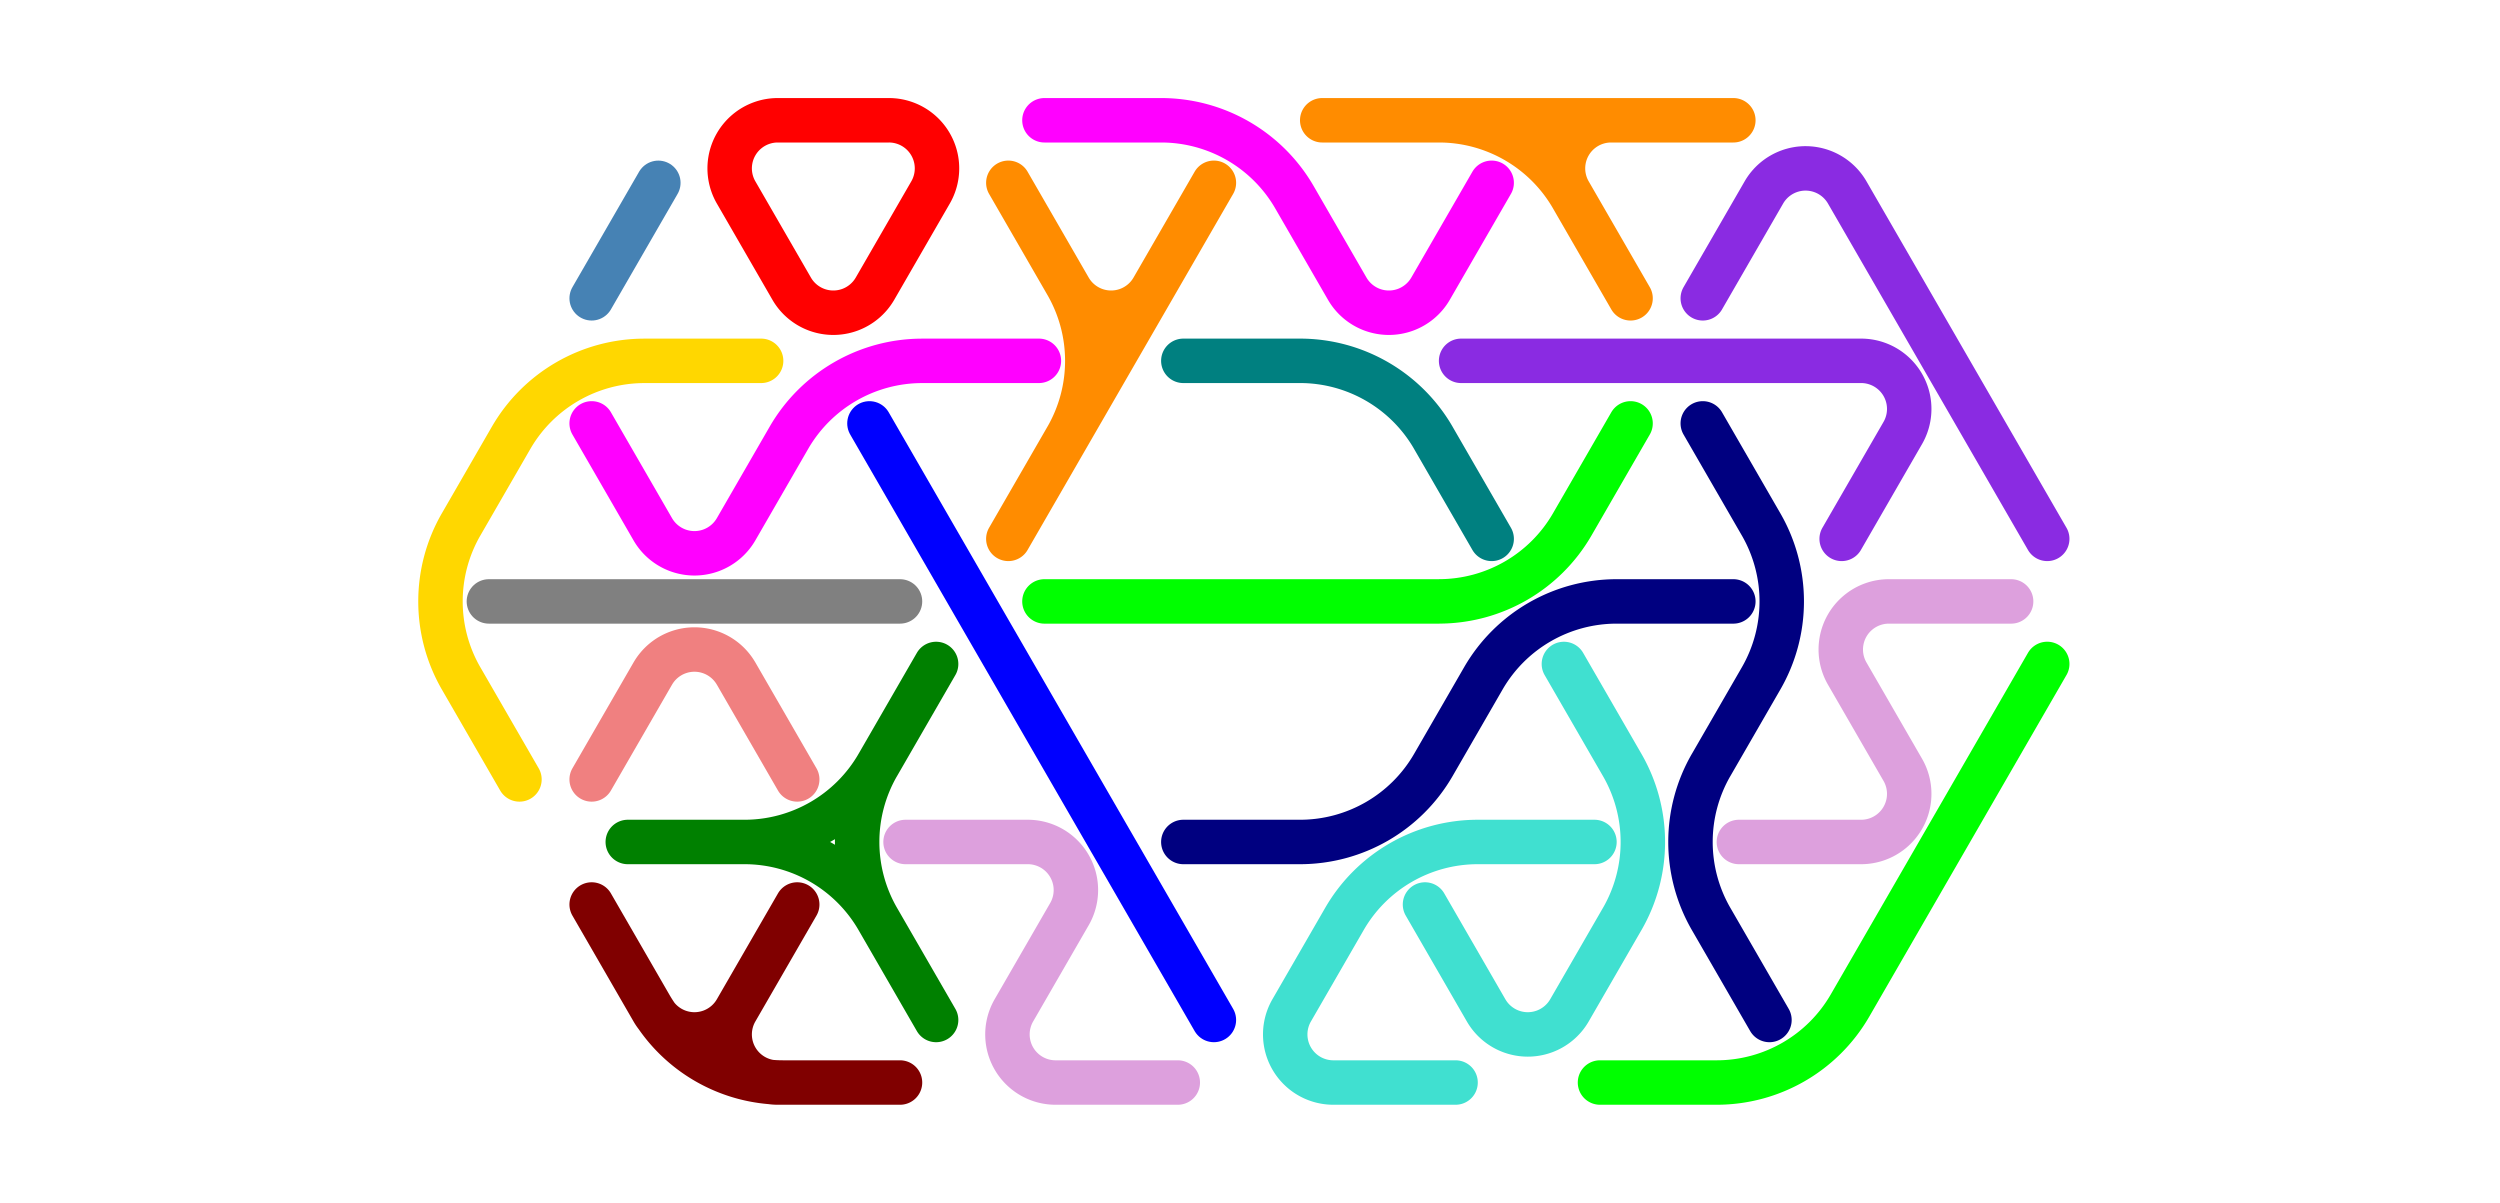 <?xml version="1.0" standalone="no"?>
<!-- Created by Polyform Puzzler (http://puzzler.sourceforge.net/) -->
<svg width="90.0" height="43.301" viewBox="0 0 90.0 43.301"
     xmlns="http://www.w3.org/2000/svg"
     xmlns:xlink="http://www.w3.org/1999/xlink">
<g>
<path stroke="gold" stroke-width="1.6" stroke-linecap="round"
      fill="none" d="M 16.600,18.879 l 1.800,-3.118 M 16.600,24.422 a 5.543,5.543 0 0,1 0.000,-5.543 M 18.400,15.762 a 5.543,5.543 0 0,1 4.800,-2.771 M 18.700,28.059 l -2.100,-3.637 M 23.200,12.990 l 4.200,0.000">
<desc>C3</desc>
</path>
<path stroke="maroon" stroke-width="1.6" stroke-linecap="round"
      fill="none" d="M 23.500,36.373 l -2.200,-3.811 M 26.500,36.373 a 1.732,1.732 0 0,1 -3.000,0.000 M 26.500,36.373 l 2.200,-3.811 M 28.000,38.971 a 1.732,1.732 0 0,1 -1.500,-2.598 M 28.000,38.971 l 4.400,0.000 M 28.200,38.971 a 5.543,5.543 0 0,1 -4.800,-2.771">
<desc>E3</desc>
</path>
<path stroke="steelblue" stroke-width="1.6" stroke-linecap="round"
      fill="none" d="M 21.300,10.739 l 2.400,-4.157">
<desc>I1</desc>
</path>
<path stroke="gray" stroke-width="1.6" stroke-linecap="round"
      fill="none" d="M 17.600,21.651 l 7.400,0.000 M 25.000,21.651 l 7.400,0.000">
<desc>I2</desc>
</path>
<path stroke="blue" stroke-width="1.6" stroke-linecap="round"
      fill="none" d="M 35.000,21.651 l -3.700,-6.409 M 40.000,30.311 l -5.000,-8.660 M 43.700,36.719 l -3.700,-6.409">
<desc>I3</desc>
</path>
<path stroke="blueviolet" stroke-width="1.6" stroke-linecap="round"
      fill="none" d="M 61.300,10.739 l 2.200,-3.811 M 63.500,6.928 a 1.732,1.732 0 0,1 3.000,0.000 M 70.000,12.990 l -3.500,-6.062 M 73.700,19.399 l -3.700,-6.409">
<desc>J3</desc>
</path>
<path stroke="teal" stroke-width="1.6" stroke-linecap="round"
      fill="none" d="M 42.600,12.990 l 4.200,0.000 M 46.800,12.990 a 5.543,5.543 0 0,1 4.800,2.771 M 53.700,19.399 l -2.100,-3.637">
<desc>L2</desc>
</path>
<path stroke="lime" stroke-width="1.6" stroke-linecap="round"
      fill="none" d="M 37.600,21.651 l 7.400,0.000 M 45.000,21.651 l 6.800,0.000 M 56.600,18.879 a 5.543,5.543 0 0,1 -4.800,2.771 M 56.600,18.879 l 2.100,-3.637">
<desc>L3</desc>
</path>
<path stroke="red" stroke-width="1.6" stroke-linecap="round"
      fill="none" d="M 26.500,6.928 a 1.732,1.732 0 0,1 1.500,-2.598 M 28.000,4.330 l 4.000,0.000 M 28.500,10.392 l -2.000,-3.464 M 31.500,10.392 a 1.732,1.732 0 0,1 -3.000,0.000 M 31.500,10.392 l 2.000,-3.464 M 32.000,4.330 a 1.732,1.732 0 0,1 1.500,2.598">
<desc>O3</desc>
</path>
<path stroke="magenta" stroke-width="1.6" stroke-linecap="round"
      fill="none" d="M 23.500,19.053 l -2.200,-3.811 M 26.500,19.053 a 1.732,1.732 0 0,1 -3.000,0.000 M 26.500,19.053 l 1.900,-3.291 M 28.400,15.762 a 5.543,5.543 0 0,1 4.800,-2.771 M 33.200,12.990 l 4.200,0.000">
<desc>P3</desc>
</path>
<path stroke="navy" stroke-width="1.6" stroke-linecap="round"
      fill="none" d="M 42.600,30.311 l 4.200,0.000 M 51.600,27.540 a 5.543,5.543 0 0,1 -4.800,2.771 M 51.600,27.540 l 1.800,-3.118 M 53.400,24.422 a 5.543,5.543 0 0,1 4.800,-2.771 M 58.200,21.651 l 4.200,0.000">
<desc>S3</desc>
</path>
<path stroke="darkorange" stroke-width="1.6" stroke-linecap="round"
      fill="none" d="M 36.300,19.399 l 3.700,-6.409 M 38.400,10.219 a 5.543,5.543 0 0,1 0.000,5.543 M 38.500,10.392 l -2.200,-3.811 M 40.000,12.990 l 3.700,-6.409 M 41.500,10.392 a 1.732,1.732 0 0,1 -3.000,0.000">
<desc>T3</desc>
</path>
<path stroke="turquoise" stroke-width="1.6" stroke-linecap="round"
      fill="none" d="M 46.500,36.373 l 1.900,-3.291 M 48.000,38.971 a 1.732,1.732 0 0,1 -1.500,-2.598 M 48.000,38.971 l 4.400,0.000 M 48.400,33.082 a 5.543,5.543 0 0,1 4.800,-2.771 M 53.200,30.311 l 4.200,0.000">
<desc>U3</desc>
</path>
<path stroke="lightcoral" stroke-width="1.6" stroke-linecap="round"
      fill="none" d="M 21.300,28.059 l 2.200,-3.811 M 23.500,24.249 a 1.732,1.732 0 0,1 3.000,0.000 M 28.700,28.059 l -2.200,-3.811">
<desc>V2</desc>
</path>
<path stroke="green" stroke-width="1.6" stroke-linecap="round"
      fill="none" d="M 22.600,30.311 l 4.200,0.000 M 26.800,30.311 a 5.543,5.543 0 0,1 4.800,2.771 M 31.600,27.540 a 5.543,5.543 0 0,1 -4.800,2.771 M 31.600,27.540 l 2.100,-3.637 M 31.600,33.082 a 5.543,5.543 0 0,1 0.000,-5.543 M 33.700,36.719 l -2.100,-3.637">
<desc>Y3</desc>
</path>
<path stroke="plum" stroke-width="1.6" stroke-linecap="round"
      fill="none" d="M 62.600,30.311 l 4.400,0.000 M 66.500,24.249 a 1.732,1.732 0 0,1 1.500,-2.598 M 68.000,21.651 l 4.400,0.000 M 68.500,27.713 a 1.732,1.732 0 0,1 -1.500,2.598 M 68.500,27.713 l -2.000,-3.464">
<desc>Z3</desc>
</path>
<path stroke="blueviolet" stroke-width="1.6" stroke-linecap="round"
      fill="none" d="M 52.600,12.990 l 7.400,0.000 M 60.000,12.990 l 7.000,0.000 M 66.300,19.399 l 2.200,-3.811 M 67.000,12.990 a 1.732,1.732 0 0,1 1.500,2.598">
<desc>j3</desc>
</path>
<path stroke="lime" stroke-width="1.6" stroke-linecap="round"
      fill="none" d="M 57.600,38.971 l 4.200,0.000 M 66.600,36.200 a 5.543,5.543 0 0,1 -4.800,2.771 M 66.600,36.200 l 3.400,-5.889 M 70.000,30.311 l 3.700,-6.409">
<desc>l3</desc>
</path>
<path stroke="magenta" stroke-width="1.6" stroke-linecap="round"
      fill="none" d="M 37.600,4.330 l 4.200,0.000 M 41.800,4.330 a 5.543,5.543 0 0,1 4.800,2.771 M 48.500,10.392 l -1.900,-3.291 M 51.500,10.392 a 1.732,1.732 0 0,1 -3.000,0.000 M 51.500,10.392 l 2.200,-3.811">
<desc>p3</desc>
</path>
<path stroke="navy" stroke-width="1.6" stroke-linecap="round"
      fill="none" d="M 61.600,27.540 l 1.800,-3.118 M 61.600,33.082 a 5.543,5.543 0 0,1 0.000,-5.543 M 63.400,18.879 a 5.543,5.543 0 0,1 0.000,5.543 M 63.400,18.879 l -2.100,-3.637 M 63.700,36.719 l -2.100,-3.637">
<desc>s3</desc>
</path>
<path stroke="darkorange" stroke-width="1.6" stroke-linecap="round"
      fill="none" d="M 47.600,4.330 l 7.400,0.000 M 51.800,4.330 a 5.543,5.543 0 0,1 4.800,2.771 M 55.000,4.330 l 7.400,0.000 M 56.500,6.928 a 1.732,1.732 0 0,1 1.500,-2.598 M 58.700,10.739 l -2.200,-3.811">
<desc>t3</desc>
</path>
<path stroke="turquoise" stroke-width="1.6" stroke-linecap="round"
      fill="none" d="M 53.500,36.373 l -2.200,-3.811 M 56.500,36.373 a 1.732,1.732 0 0,1 -3.000,0.000 M 56.500,36.373 l 1.900,-3.291 M 58.400,27.540 a 5.543,5.543 0 0,1 0.000,5.543 M 58.400,27.540 l -2.100,-3.637">
<desc>u3</desc>
</path>
<path stroke="plum" stroke-width="1.6" stroke-linecap="round"
      fill="none" d="M 32.600,30.311 l 4.400,0.000 M 36.500,36.373 l 2.000,-3.464 M 37.000,30.311 a 1.732,1.732 0 0,1 1.500,2.598 M 38.000,38.971 a 1.732,1.732 0 0,1 -1.500,-2.598 M 38.000,38.971 l 4.400,0.000">
<desc>z3</desc>
</path>
</g>
</svg>

